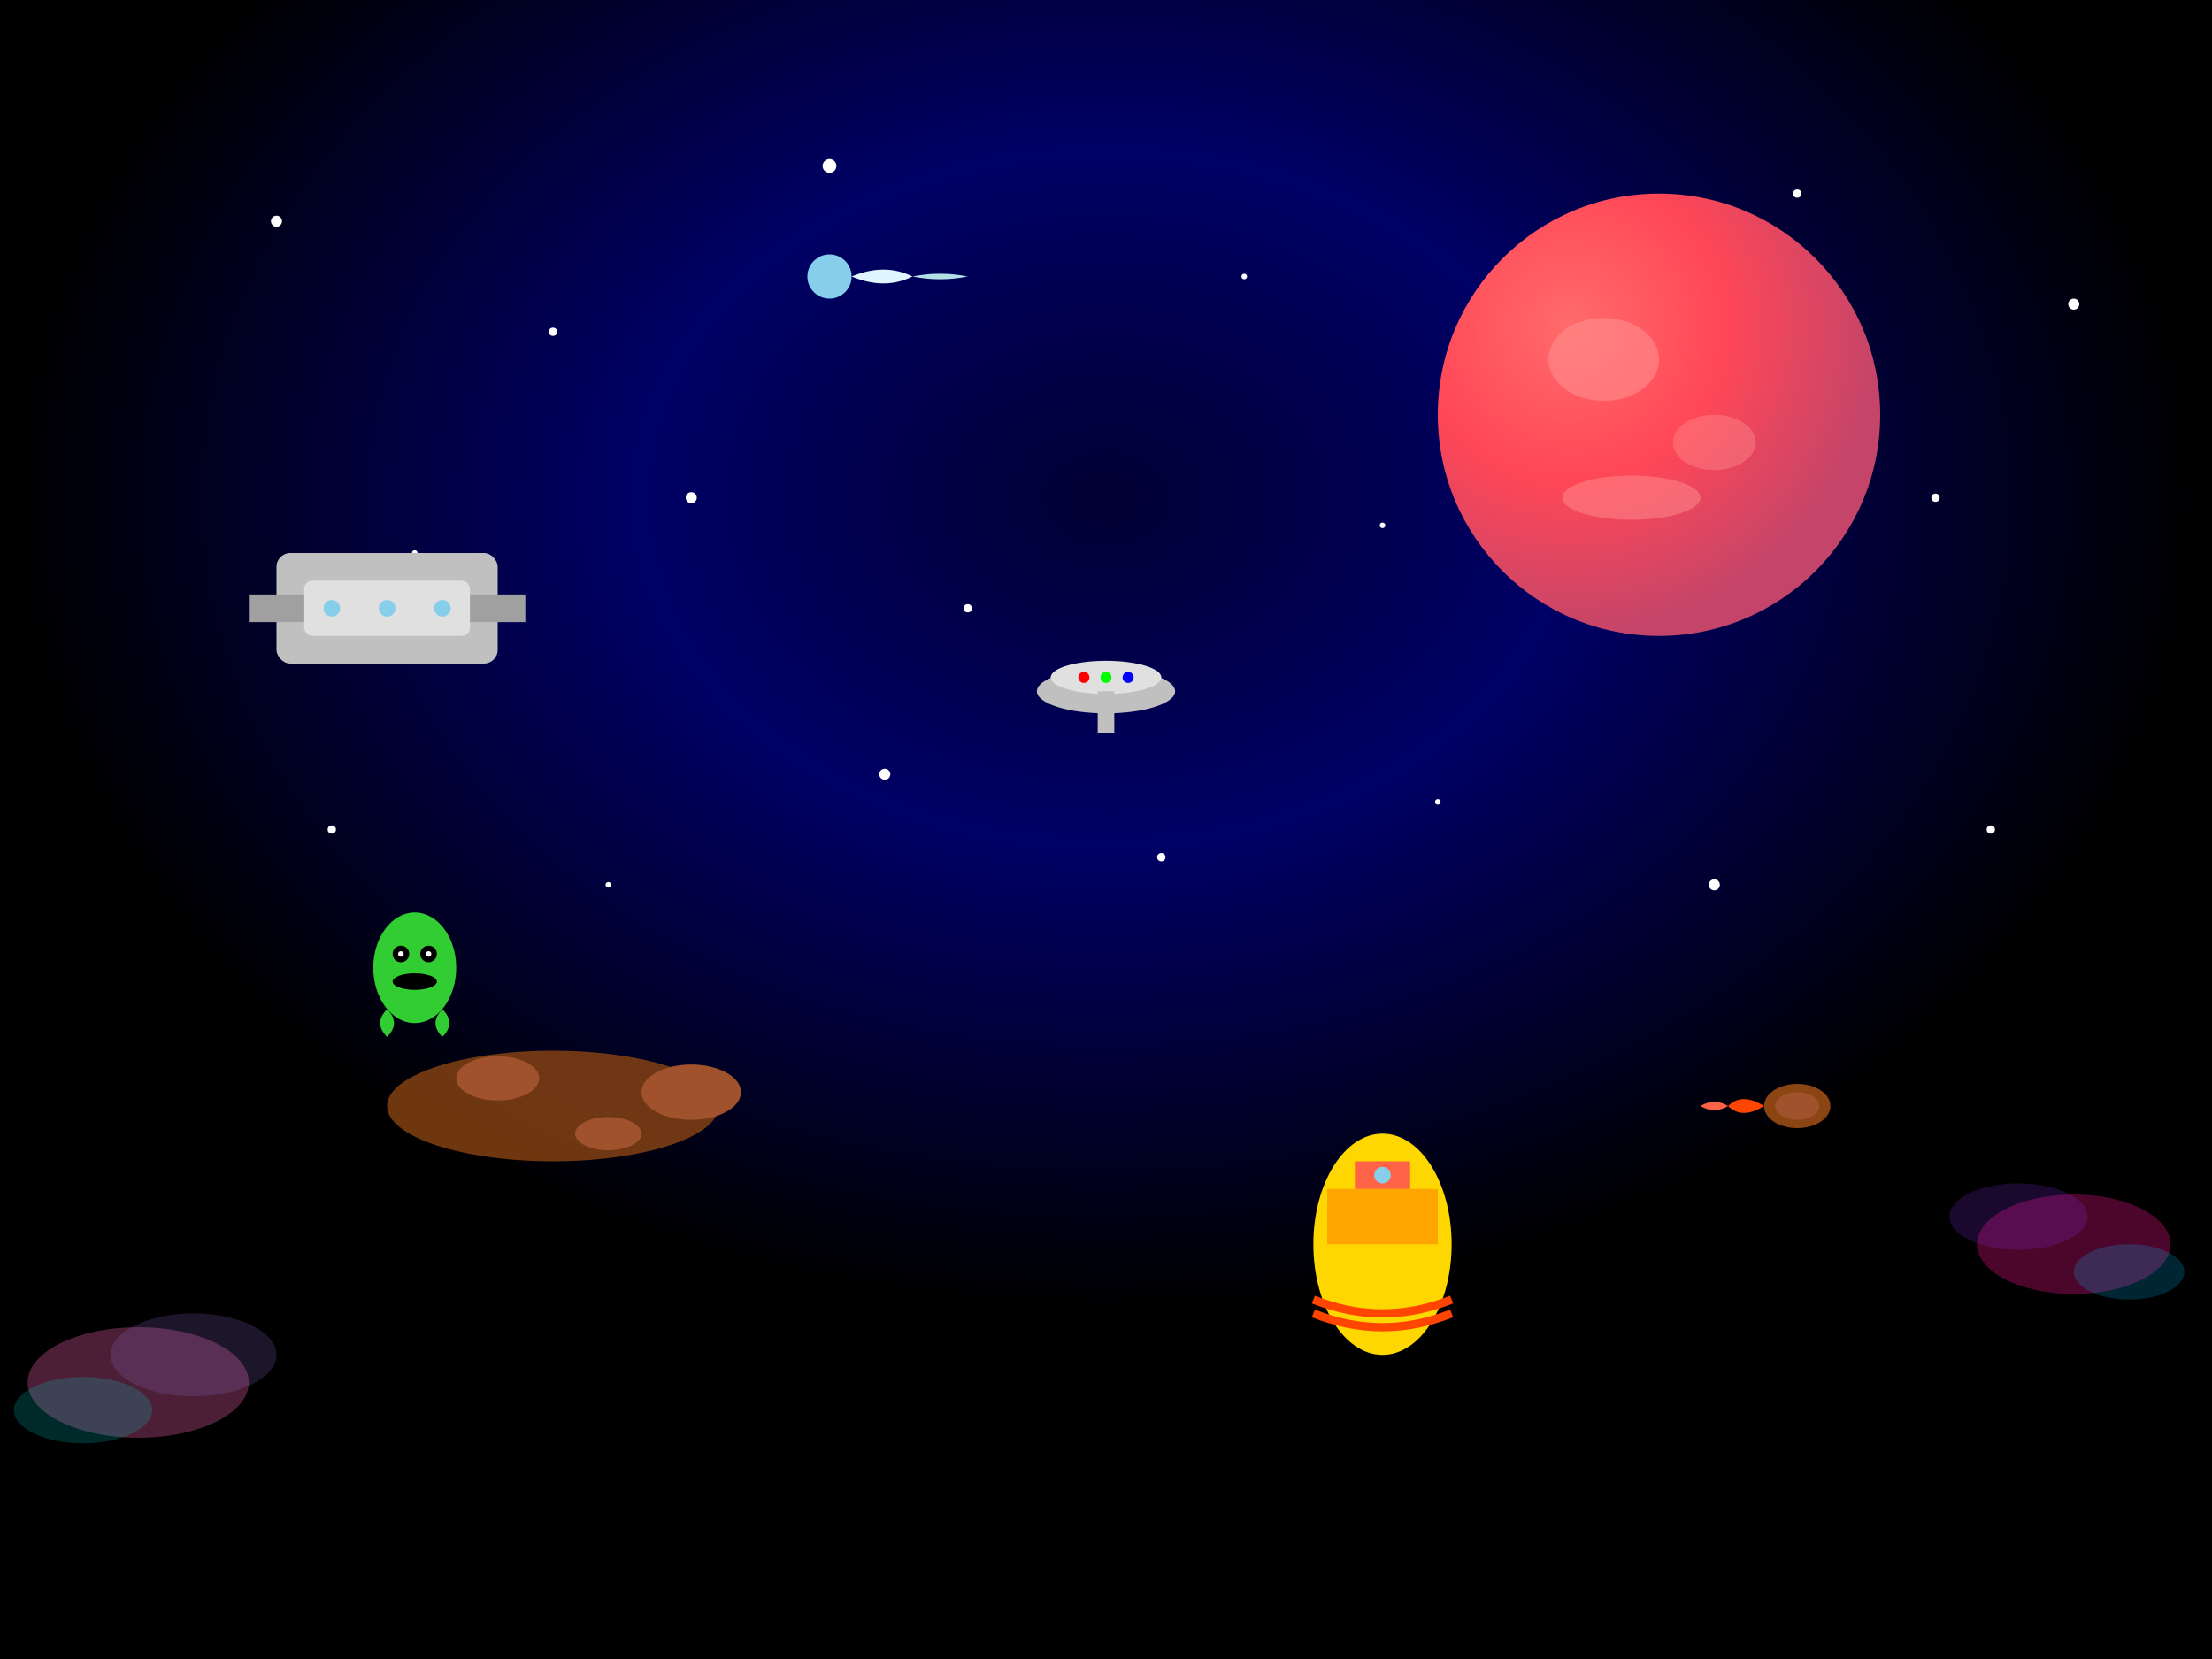<svg width="800" height="600" viewBox="0 0 800 600" fill="none" xmlns="http://www.w3.org/2000/svg">
  <defs>
    <!-- Space gradient -->
    <radialGradient id="spaceGradient" cx="50%" cy="30%" r="70%">
      <stop offset="0%" style="stop-color:#000033;stop-opacity:1" />
      <stop offset="30%" style="stop-color:#000066;stop-opacity:1" />
      <stop offset="70%" style="stop-color:#000000;stop-opacity:1" />
      <stop offset="100%" style="stop-color:#000000;stop-opacity:1" />
    </radialGradient>
    
    <!-- Planet gradient -->
    <radialGradient id="planetGradient" cx="30%" cy="30%" r="70%">
      <stop offset="0%" style="stop-color:#FF6B6B;stop-opacity:1" />
      <stop offset="50%" style="stop-color:#FF4757;stop-opacity:1" />
      <stop offset="100%" style="stop-color:#C44569;stop-opacity:1" />
    </radialGradient>
    
    <!-- Star glow effect -->
    <filter id="starGlow">
      <feGaussianBlur stdDeviation="2" result="coloredBlur"/>
      <feMerge> 
        <feMergeNode in="coloredBlur"/>
        <feMergeNode in="SourceGraphic"/>
      </feMerge>
    </filter>
  </defs>
  
  <!-- Space background -->
  <rect width="800" height="600" fill="url(#spaceGradient)"/>
  
  <!-- Stars -->
  <circle cx="100" cy="80" r="2" fill="white" filter="url(#starGlow)"/>
  <circle cx="200" cy="120" r="1.5" fill="white" filter="url(#starGlow)"/>
  <circle cx="300" cy="60" r="2.5" fill="white" filter="url(#starGlow)"/>
  <circle cx="450" cy="100" r="1" fill="white" filter="url(#starGlow)"/>
  <circle cx="550" cy="140" r="2" fill="white" filter="url(#starGlow)"/>
  <circle cx="650" cy="70" r="1.5" fill="white" filter="url(#starGlow)"/>
  <circle cx="750" cy="110" r="2" fill="white" filter="url(#starGlow)"/>
  
  <circle cx="150" cy="200" r="1" fill="white" filter="url(#starGlow)"/>
  <circle cx="250" cy="180" r="2" fill="white" filter="url(#starGlow)"/>
  <circle cx="350" cy="220" r="1.5" fill="white" filter="url(#starGlow)"/>
  <circle cx="500" cy="190" r="1" fill="white" filter="url(#starGlow)"/>
  <circle cx="600" cy="210" r="2" fill="white" filter="url(#starGlow)"/>
  <circle cx="700" cy="180" r="1.5" fill="white" filter="url(#starGlow)"/>
  
  <circle cx="120" cy="300" r="1.5" fill="white" filter="url(#starGlow)"/>
  <circle cx="220" cy="320" r="1" fill="white" filter="url(#starGlow)"/>
  <circle cx="320" cy="280" r="2" fill="white" filter="url(#starGlow)"/>
  <circle cx="420" cy="310" r="1.5" fill="white" filter="url(#starGlow)"/>
  <circle cx="520" cy="290" r="1" fill="white" filter="url(#starGlow)"/>
  <circle cx="620" cy="320" r="2" fill="white" filter="url(#starGlow)"/>
  <circle cx="720" cy="300" r="1.5" fill="white" filter="url(#starGlow)"/>
  
  <!-- Large planet -->
  <circle cx="600" cy="150" r="80" fill="url(#planetGradient)"/>
  <ellipse cx="580" cy="130" rx="20" ry="15" fill="#FF8E8E" opacity="0.6"/>
  <ellipse cx="620" cy="160" rx="15" ry="10" fill="#FF8E8E" opacity="0.4"/>
  <ellipse cx="590" cy="180" rx="25" ry="8" fill="#FF8E8E" opacity="0.5"/>
  
  <!-- Asteroid belt -->
  <ellipse cx="200" cy="400" rx="60" ry="20" fill="#8B4513" opacity="0.8"/>
  <ellipse cx="180" cy="390" rx="15" ry="8" fill="#A0522D"/>
  <ellipse cx="220" cy="410" rx="12" ry="6" fill="#A0522D"/>
  <ellipse cx="250" cy="395" rx="18" ry="10" fill="#A0522D"/>
  
  <!-- Space station -->
  <rect x="100" y="200" width="80" height="40" fill="#C0C0C0" rx="5"/>
  <rect x="110" y="210" width="60" height="20" fill="#E0E0E0" rx="3"/>
  <circle cx="120" cy="220" r="3" fill="#87CEEB"/>
  <circle cx="140" cy="220" r="3" fill="#87CEEB"/>
  <circle cx="160" cy="220" r="3" fill="#87CEEB"/>
  <rect x="90" y="215" width="20" height="10" fill="#A0A0A0"/>
  <rect x="170" y="215" width="20" height="10" fill="#A0A0A0"/>
  
  <!-- Rocket ship -->
  <ellipse cx="500" cy="450" rx="25" ry="40" fill="#FFD700"/>
  <rect x="480" y="430" width="40" height="20" fill="#FFA500"/>
  <rect x="490" y="420" width="20" height="10" fill="#FF6347"/>
  <circle cx="500" cy="425" r="3" fill="#87CEEB"/>
  <path d="M475,470 Q500,480 525,470" stroke="#FF4500" stroke-width="3" fill="none"/>
  <path d="M475,475 Q500,485 525,475" stroke="#FF4500" stroke-width="3" fill="none"/>
  
  <!-- Comet -->
  <circle cx="300" cy="100" r="8" fill="#87CEEB"/>
  <path d="M308,100 Q320,95 330,100 Q320,105 308,100" fill="#E0F6FF"/>
  <path d="M330,100 Q340,98 350,100 Q340,102 330,100" fill="#B0E0E6"/>
  
  <!-- Hidden objects -->
  <!-- Alien -->
  <g transform="translate(150, 350)">
    <ellipse cx="0" cy="0" rx="15" ry="20" fill="#32CD32"/>
    <circle cx="-5" cy="-5" r="3" fill="#000"/>
    <circle cx="5" cy="-5" r="3" fill="#000"/>
    <circle cx="-5" cy="-5" r="1" fill="#FFF"/>
    <circle cx="5" cy="-5" r="1" fill="#FFF"/>
    <ellipse cx="0" cy="5" rx="8" ry="3" fill="#000"/>
    <path d="M-10,15 Q-15,20 -10,25 Q-5,20 -10,15" fill="#32CD32"/>
    <path d="M10,15 Q15,20 10,25 Q5,20 10,15" fill="#32CD32"/>
  </g>
  
  <!-- UFO -->
  <g transform="translate(400, 250)">
    <ellipse cx="0" cy="0" rx="25" ry="8" fill="#C0C0C0"/>
    <ellipse cx="0" cy="-5" rx="20" ry="6" fill="#E0E0E0"/>
    <circle cx="-8" cy="-5" r="2" fill="#FF0000"/>
    <circle cx="0" cy="-5" r="2" fill="#00FF00"/>
    <circle cx="8" cy="-5" r="2" fill="#0000FF"/>
    <rect x="-3" y="0" width="6" height="15" fill="#C0C0C0"/>
  </g>
  
  <!-- Meteor -->
  <g transform="translate(650, 400)">
    <ellipse cx="0" cy="0" rx="12" ry="8" fill="#8B4513"/>
    <ellipse cx="0" cy="0" rx="8" ry="5" fill="#A0522D"/>
    <path d="M-12,0 Q-20,-5 -25,0 Q-20,5 -12,0" fill="#FF4500"/>
    <path d="M-25,0 Q-30,-3 -35,0 Q-30,3 -25,0" fill="#FF6347"/>
  </g>
  
  <!-- Nebula clouds -->
  <ellipse cx="50" cy="500" rx="40" ry="20" fill="#FF69B4" opacity="0.3"/>
  <ellipse cx="70" cy="490" rx="30" ry="15" fill="#9370DB" opacity="0.2"/>
  <ellipse cx="30" cy="510" rx="25" ry="12" fill="#00CED1" opacity="0.2"/>
  
  <ellipse cx="750" cy="450" rx="35" ry="18" fill="#FF1493" opacity="0.3"/>
  <ellipse cx="730" cy="440" rx="25" ry="12" fill="#8A2BE2" opacity="0.2"/>
  <ellipse cx="770" cy="460" rx="20" ry="10" fill="#00BFFF" opacity="0.2"/>
</svg>
